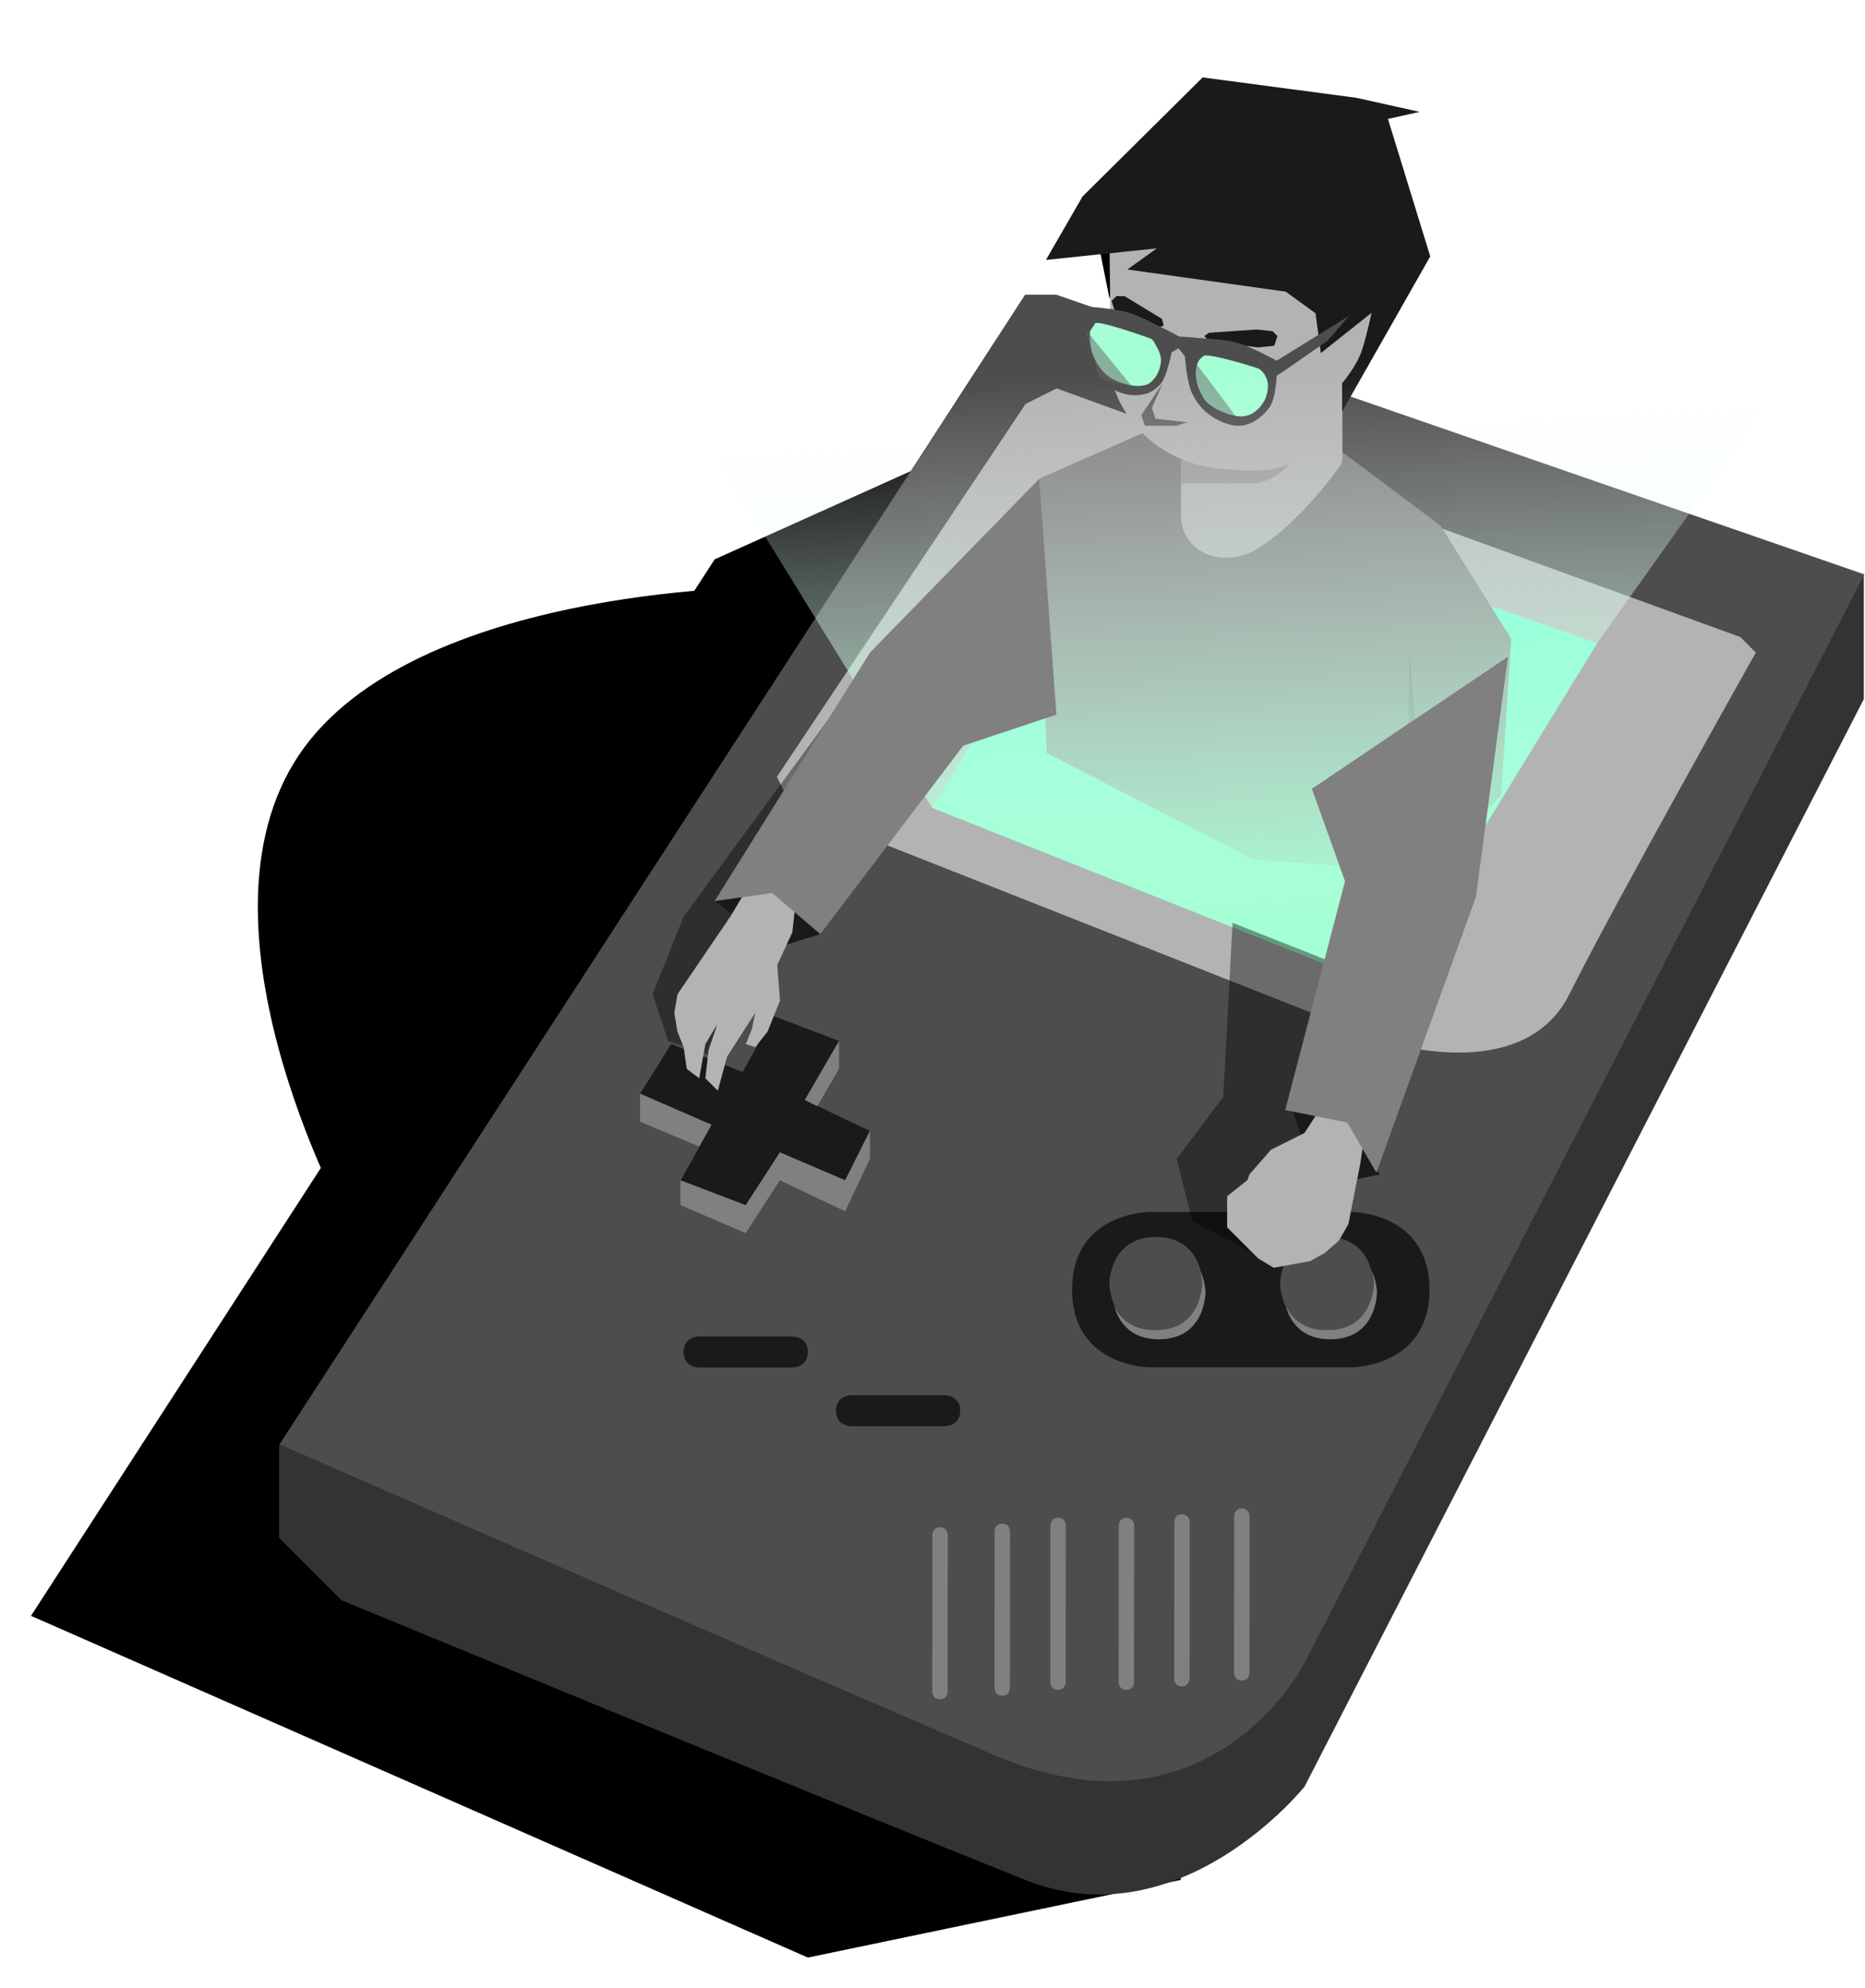 <svg fill="currentColor" version="1.1" viewBox="0 0 158.8 169.3" xmlns="http://www.w3.org/2000/svg">
 <defs>
  <linearGradient id="Gradient1" x1="-4.598" x2="-14.12" y1="261.3" y2="72.21" gradientTransform="matrix(.278 0 0 .252 101.8 13.56)" gradientUnits="userSpaceOnUse">
   <stop stop-color="#a5ffd4" offset="0"/>
   <stop stop-color="#fff" stop-opacity="0" offset="1"/>
  </linearGradient>
 </defs>
 <path d="m30 105s-14.07-25-5-40 40-15 40-15z" style="fill:#000;stroke-linecap:round;stroke-linejoin:round;stroke-width:1.89"/>
 <path d="m87.31 35.72-26.46 11.91-58.21 89.96 66.15 29.1 31.75-6.615z"/>
 <path d="m158.7 48.95v10.58l-47.62 92.6s-10.58 13.23-23.81 7.938c-16.48-6.592-58.21-23.81-58.21-23.81l-5.292-5.292v-7.938l63.5-97.9h2.646z" style="fill:#333"/>
 <path d="m23.81 123 63.5-97.9h2.646l68.79 23.81-47.62 92.6s-7.938 15.88-26.46 7.938c-23.07-9.888-60.85-26.46-60.85-26.46z" style="fill:#4d4d4d"/>
 <path d="m66.15 66.15 1.323 2.646 50.27 19.84s11.91 3.969 15.88-3.969c3.969-7.937 15.88-29.1 15.88-29.1l-1.323-1.323-58.21-21.17-2.646 1.323z" style="fill:#b3b3b3"/>
 <path d="m79.37 68.79 17.2-27.78 39.42 13.76-17.99 29.37z" style="fill:#6fc"/>
 <path d="m60.59 95.78-6.085-2.646 2.646-4.233 6.085 2.381 2.646-4.762 5.556 2.117-2.91 5.027 5.556 2.646-2.117 4.233-5.556-2.381-2.91 4.498-5.556-2.117z" style="fill:#1a1a1a"/>
 <path d="m54.5 93.13v2.381l5.027 2.117 1.058-1.852z" style="fill:#808080"/>
 <path d="m57.94 100.5v2.117l5.556 2.381 2.91-4.498 5.556 2.646 2.117-4.498v-2.381l-2.117 4.233-5.556-2.381-2.91 4.498z" style="fill:#808080"/>
 <path d="m71.44 88.64v2.381l-1.852 3.175-1.058-0.529z" style="fill:#808080"/>
 <path d="m59.53 113.8s-1.323 0-1.323 1.323 1.323 1.323 1.323 1.323h7.938s1.323 0 1.323-1.323-1.323-1.323-1.323-1.323z" style="fill:#1a1a1a"/>
 <path d="m97.9 103.2s-6.615 0-6.615 6.615 6.615 6.615 6.615 6.615h17.2s6.615 0 6.615-6.615-6.615-6.615-6.615-6.615z" style="fill:#1a1a1a"/>
 <path d="m72.5 118.8s-1.323 0-1.323 1.323 1.323 1.323 1.323 1.323h7.938s1.323 0 1.323-1.323-1.323-1.323-1.323-1.323z" style="fill:#1a1a1a"/>
 <path d="m80.7 130.7s0-0.655-0.655-0.655-0.655 0.655-0.655 0.655l-0.012 13.34s0 0.655 0.655 0.655 0.655-0.655 0.655-0.655z" style="fill:#808080"/>
 <path d="m86 130.4s0-0.655-0.655-0.655-0.655 0.655-0.655 0.655l-0.012 13.34s0 0.655 0.655 0.655 0.655-0.655 0.655-0.655z" style="fill:#808080"/>
 <path d="m90.75 129.9s0-0.655-0.655-0.655-0.655 0.655-0.655 0.655l-0.012 13.34s0 0.655 0.655 0.655 0.655-0.655 0.655-0.655z" style="fill:#808080"/>
 <path d="m96.57 129.9s0-0.655-0.655-0.655-0.655 0.655-0.655 0.655l-0.012 13.34s0 0.655 0.655 0.655 0.655-0.655 0.655-0.655z" style="fill:#808080"/>
 <path d="m101.3 129.6s0-0.655-0.655-0.655-0.655 0.655-0.655 0.655l-0.012 13.34s0 0.655 0.655 0.655 0.655-0.655 0.655-0.655z" style="fill:#808080"/>
 <path d="m106.4 129.1s0-0.655-0.655-0.655-0.655 0.655-0.655 0.655l-0.012 13.34s0 0.655 0.655 0.655 0.655-0.655 0.655-0.655z" style="fill:#808080"/>
 <path d="m94.46 109.3s0-3.969 3.969-3.969 3.969 3.969 3.969 3.969 0 3.969-3.969 3.969-3.969-3.969-3.969-3.969z" style="fill:#4d4d4d"/>
 <path d="m102.2 108.2c0.164 0.62 0.164 1.093 0.164 1.093s0 3.969-3.969 3.969c-2.058 0-3.049-1.067-3.526-2.095 0.31 1.175 1.208 2.874 3.805 2.874 3.969 0 3.969-3.969 3.969-3.969s-5.2e-4 -0.919-0.443-1.873z" style="fill:#808080"/>
 <path d="m109 109.3s0-3.969 3.969-3.969 3.969 3.969 3.969 3.969 0 3.969-3.969 3.969-3.969-3.969-3.969-3.969z" style="fill:#4d4d4d"/>
 <path d="m116.8 108.2c0.164 0.62 0.164 1.093 0.164 1.093s0 3.969-3.969 3.969c-2.058 0-3.049-1.067-3.526-2.095 0.31 1.175 1.208 2.874 3.805 2.874 3.969 0 3.969-3.969 3.969-3.969s-5.2e-4 -0.919-0.443-1.873z" style="fill:#808080"/>
 <g transform="matrix(.524 0 0 .524 82.54 59.97)">
  <path d="m19.91-80.21 2.865 14.32 2.865-14.32z" style="stroke-width:1.84"/>
  <path d="m45.44-48.08-14.2 2.649-19.89 8.778-5.387 34.48 6.401 4.614 0.208 5.47 33.5 17.31 27.77 2.042 12.58-12.45 1.613-25.47-11.48-18.38-14.04-10.51h-0.001l-0.731-0.537-4.871-3.594-0.195-0.144-11.28-4.262z" style="fill:#808080;stroke-width:.573"/>
  <path d="m71.52-7.933-0.513 35.41 3.57-0.822z" style="fill:#666;stroke-width:1.84"/>
  <path d="m60.61-56.03v16.01c0 0.488-0.146 0.955-0.429 1.352-1.546 2.162-7.078 9.518-13.39 13.39-5.461 3.354-12.39 0.696-12.39-5.372v-14.9s0.397-1.077 0.769-1.497l10.42-11.72c0.502-0.564 1.244-0.851 1.994-0.771l10.94 1.18c1.186 0.129 2.085 1.132 2.085 2.327z" style="fill:#b3b3b3;stroke-width:.573"/>
  <path d="m47.29-56.4c-3.716 4.734-12.91 12.5-12.91 12.5v8.021h11.25c7.403 0 11.23-11.07 13.96-16.62-9.695-5.083-12.3-3.907-12.3-3.907z" style="fill:#999;stroke-width:.573"/>
  <path d="m65.42-66.76 0.343-6.223s-1.825-18.32-17.76-22.35c-9.61-2.438-21.77 6.961-24.07 12.18-1.553 3.542-1.545 5.468-1.146 9.325l0.106 10.34c-2.971 15.88 7.99 23.92 16.53 25.03 10.64 1.372 15.09 0.294 20.48-8.263 0.558-0.885 3.156-5.999 3.156-5.999l4.312-10.26s-0.731-3.163-1.953-3.776z" style="fill:#b3b3b3;stroke-width:.576"/>
  <path d="m68.01-95.12 5.156-1.146-10.31-2.292-24.95-3.309-19.52 19.35-5.945 10.31 18.03-1.885-4.799 3.437 25.73 3.604 4.849 3.513 0.856 6.473 8.247-6.552s-0.692 3.319-1.532 5.99c-0.841 2.671-3.261 5.465-3.261 5.465l9e-3 4.593 14.32-25.21-6.876-22.35z" style="fill:#1a1a1a;stroke-width:.573"/>
  <ellipse cx="28.07" cy="-58.63" rx="1.719" ry="2.005" style="fill:#4d4d4d;stroke-width:1.84"/>
  <ellipse cx="42.29" cy="-54.55" rx="1.719" ry="2.005" style="fill:#4d4d4d;stroke-width:1.84"/>
  <path d="m38.22-56.77s3.881 0.152 5.455 0.636c1.575 0.483 3.898 2.027 3.898 2.027l0.97 1.931-0.793 3.291s-1.556 1.868-3.032 2.111c-1.476 0.242-5.07-1.479-5.07-1.479l-2.059-2.418-0.721-3.779z" style="fill:#f9f9f9;stroke-width:1.84"/>
  <path class="blinked" d="m38.22-56.77c1.219-0.609 3.881 0.152 5.455 0.636s3.131 1.25 3.898 2.027 0.865 1.013 0.97 1.931-0.128 2.317-0.793 3.291-1.556 1.868-3.032 2.111-3.887-0.713-5.07-1.479-1.553-1.362-2.059-2.418-0.905-2.706-0.721-3.779 0.133-1.71 1.352-2.32z" style="fill:#a5ffd4;stroke-width:1.84"/>
  <path d="m20.46-61.95s3.176 0.163 4.726 0.605c1.55 0.442 4.462 2.039 4.462 2.039l1.453 3.202-1.119 3.243-2.266 1.156s-3.727-0.521-5.076-1.479c-1.349-0.958-2.692-3.777-2.692-3.777l-0.394-3.639 0.905-1.348z" style="fill:#f9f9f9;stroke-width:1.84"/>
  <path class="blinked" d="m20.46-61.95c0.621-0.301 3.176 0.163 4.726 0.605s3.471 1.045 4.462 2.039 1.398 2.046 1.453 3.202c0.054 1.157-0.466 2.491-1.119 3.243s-0.967 1.033-2.266 1.156-3.727-0.521-5.076-1.479-2.2-2.485-2.692-3.777-0.415-3.12-0.394-3.639c0.021-0.518 0.285-1.047 0.906-1.349z" style="fill:#a5ffd4;stroke-width:1.84"/>
  <path d="m31.38-52.14-1.719 4.011 0.573 1.719 5.156 0.573-1.719 0.573-5.156 1.4e-5 -0.573-1.719z" style="fill:#666;stroke-linejoin:round;stroke-width:1.719"/>
  <path d="m31.3-62.62 0.265 1.058-0.529 0.265-7.408-2.646-0.529-1.588 0.794-0.794h1.323z" style="fill:#1a1a1a;stroke-linecap:round;stroke-linejoin:round;stroke-width:.1"/>
  <path d="m38.95-60.37-0.794 0.529 0.794 0.794 7.938 1.058 2.646-0.265 0.529-1.588-0.794-0.794-2.646-0.265z" style="fill:#1a1a1a;stroke-linecap:round;stroke-linejoin:round;stroke-width:.1"/>
  <path d="m35.72-56.89 2.646 9.26 5.292 1.323z" style="fill-opacity:.507;fill:#666;stroke-linecap:round;stroke-linejoin:round;stroke-width:.1"/>
  <path d="m17.5-65.28-0.289 0.379 0.047 1.055 0.818 1.155s-0.215 3.595 0.493 5.509 2.267 4.308 3.898 5.466 3.534 1.633 5.076 1.479 2.534-0.674 3.555-1.861 1.758-5.089 1.758-5.089l1.139-0.656 1.023 1.287s0.338 4.265 1.128 5.929 1.789 2.901 3.226 3.838 3.322 1.763 5.07 1.478 3.419-1.593 4.393-3.049 1.105-5.043 1.105-5.043l0.911-0.576 7.379-5.107 3.437-4.011-11.73 7.263s-4.184-2.29-6.319-2.897-4.732-0.63-6.319-0.787-3.191-0.234-3.191-0.234-1.691-0.929-3.119-1.607-3.455-1.816-5.479-2.384-6.576-0.908-6.576-0.908zm3.008 3.298c1.588-0.134 9.188 2.643 9.188 2.643s1.398 2.046 1.453 3.202c0.054 1.157-0.466 2.491-1.119 3.243s-0.967 1.033-2.266 1.156-3.727-0.521-5.076-1.479-2.2-2.485-2.692-3.777-0.394-3.639-0.394-3.639l0.905-1.348s-1.587 0.134 7.69e-4 -3.7e-4zm26.58 7.476c0.529 0.265 1.293 1.376 1.399 2.295s-0.128 2.317-0.793 3.291-1.556 1.869-3.032 2.111-3.887-0.713-5.07-1.479-1.553-1.362-2.059-2.418-0.904-2.706-0.721-3.779 0.549-1.649 1.281-2.136c0.732-0.488 8.467 1.852 8.996 2.117z" style="fill:#4d4d4d;stroke-width:.573"/>
  <path d="m18.79-60.99 2.381 8.07 5.292 1.323z" style="fill-opacity:.507;fill:#666;stroke-linecap:round;stroke-linejoin:round;stroke-width:.1"/>
 </g>
 <path class="blinked" d="M 58.21,34.4 105.83,0 156.1,26.46 135.99,54.77 118,84.14 79.37,68.79 Z" fill="url(#Gradient1)" style="fill:url(#Gradient1);stroke-width:.265"/>
 <path d="m76.73 67.47-3.969-9.26-14.55 19.84-2.646 6.615 1.323 3.969 3.969 1.323 7.673-14.02z" style="opacity:.4"/>
 <path d="m69.85 79.54-3.704 1.161-5.292-3.969 5.292-2.646z" style="fill:#1a1a1a"/>
 <path d="m67.47 79.38-3.175 6.879-2.381 3.704-0.794 2.91-1.058-1.058 0.265-2.381 0.745-2.213-1.009 1.684-0.529 2.91-1.058-0.794-0.265-1.852-0.529-1.323-0.265-1.588 0.265-1.588 4.498-6.615 3.969-6.615 1.323 1.323 0.374 3.175-0.378 3.439z" style="fill:#b3b3b3;stroke-width:1.046"/>
 <path d="m88.48 40.78-14.4 14.78-13.23 21.17 4.895-0.689 4.101 3.497 12.17-16.04 7.938-2.646z" style="fill:#808080"/>
 <path d="m66.15 81.76 0.265 3.44-1.058 2.646-1.058 1.323-0.794-0.265 0.529-1.323 0.265-1.323v-1.852z" style="fill:#b3b3b3"/>
 <path d="m115 82.55-10.05-3.969-0.794 14.82-3.969 5.292 1.323 5.292 6.615 3.44 6.35-14.82z" style="opacity:.4"/>
 <path d="m117.5 100-2.381 0.499-3.969-2.646-1.323-3.969 3.969 0.661z" style="fill:#1a1a1a"/>
 <path d="m110.9 96.73-6.412 5.135v2.646l2.646 2.646 1.323 0.794 3.086-0.564 1.249-0.686 1.212-1.059 0.803-1.395 1.022-5.181 1.131-7.631-1.862 0.183-2.304 2.216-1.891 2.898z" style="fill:#b3b3b3;stroke-width:1.046"/>
 <path d="m128.4 55.92-2.729 20.46-8.473 23.48-2.482-4.275-5.283-1.065 5.093-19.48-2.823-7.876z" style="fill:#808080"/>
 <path d="m111.4 96.31-3.175 1.588-1.852 2.117-0.673 2.149 0.673 0.497 1.323-1.588 1.058-1.058 2.91-0.794z" style="fill:#b3b3b3"/>
</svg>
